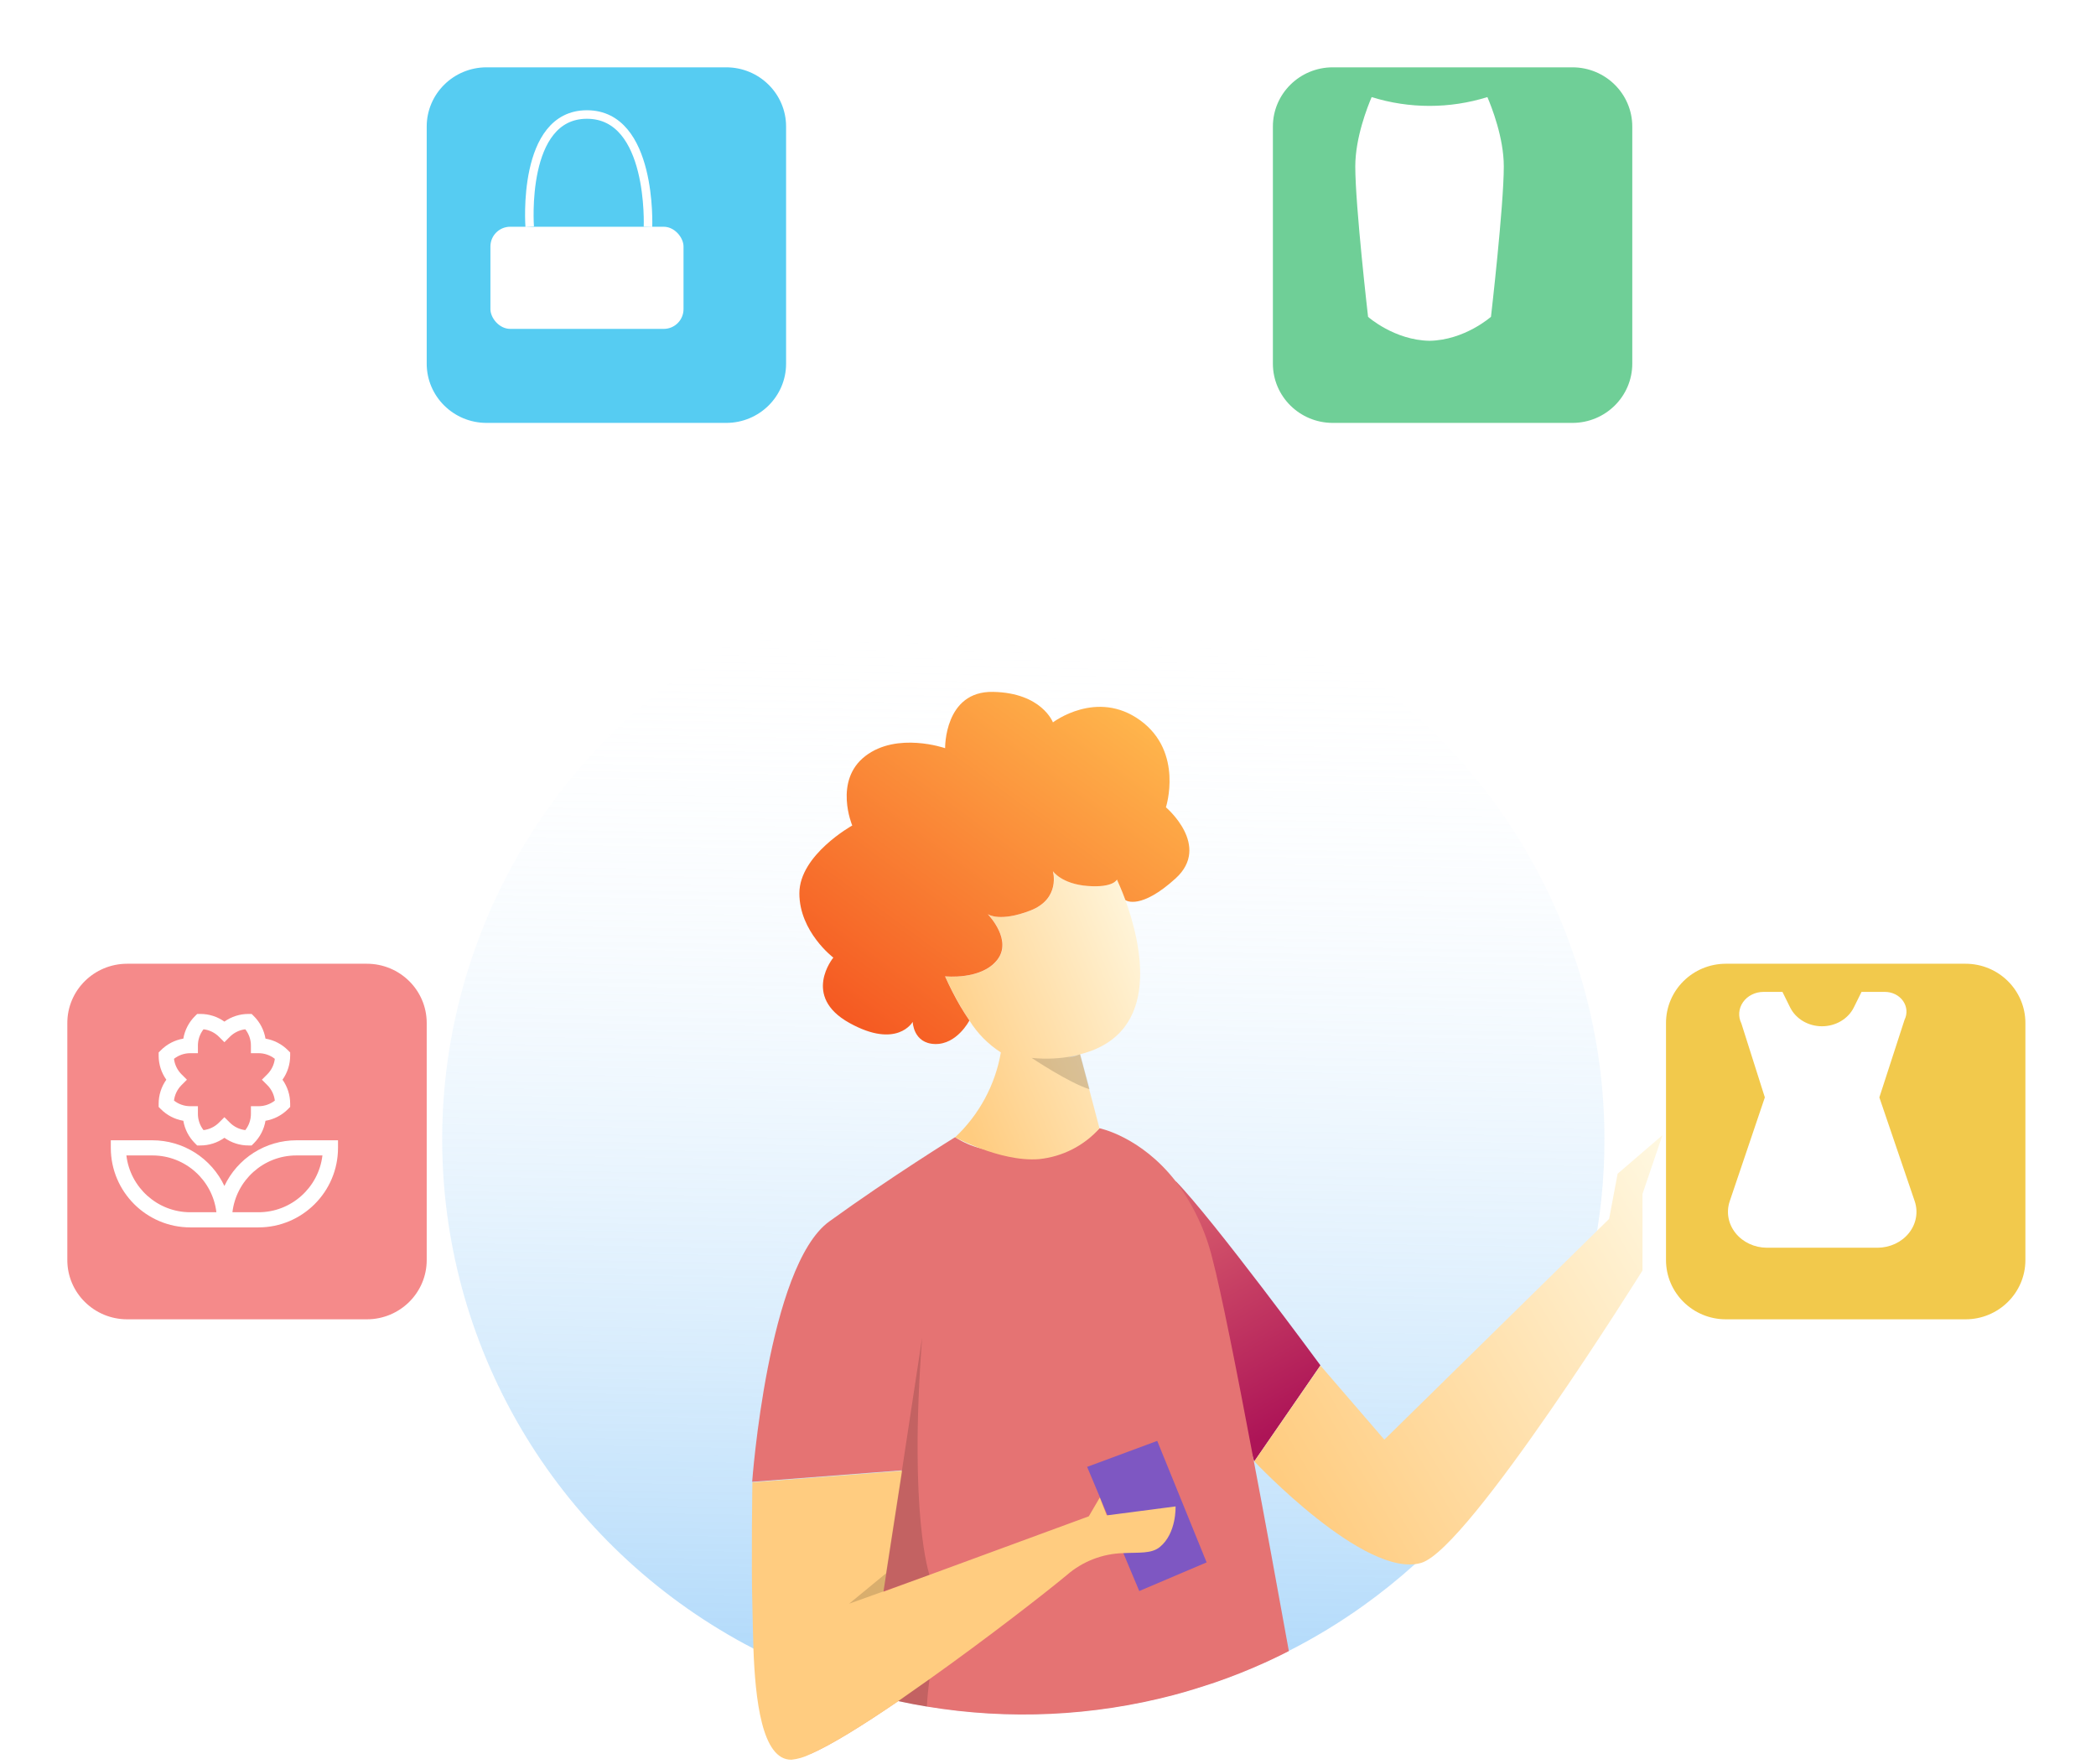 <svg width="467" height="393" viewBox="0 0 467 393" fill="none" xmlns="http://www.w3.org/2000/svg">
<path d="M357.48 253.865C357.496 271.672 353.751 289.286 346.486 305.577C339.221 321.869 328.596 336.479 315.292 348.471C311.591 351.81 307.701 354.937 303.639 357.837C298.426 361.558 292.939 364.887 287.223 367.795H287.163C285.945 368.428 284.707 369.03 283.459 369.613C282.889 369.89 282.33 370.147 281.751 370.404C278.136 372.044 274.429 373.516 270.628 374.82C267.632 375.808 264.556 376.796 261.451 377.606C243.538 382.32 224.813 383.192 206.532 380.164C204.365 379.809 202.228 379.404 200.101 378.939L198.304 378.534C192.878 377.28 187.541 375.676 182.327 373.733C179.298 372.607 176.329 371.372 173.42 370.028C172.292 369.504 171.163 368.971 170.055 368.418C169.296 368.042 168.547 367.657 167.798 367.272C147.481 356.715 130.365 341.005 118.202 321.751C106.039 302.497 99.267 280.391 98.578 257.695C97.89 235 103.311 212.532 114.285 192.591C125.26 172.65 141.393 155.953 161.034 144.21C180.675 132.467 203.118 126.1 226.064 125.761C249.01 125.421 271.635 131.122 291.623 142.278C311.61 153.435 328.241 169.647 339.813 189.254C351.385 208.862 357.482 231.16 357.48 253.865Z" fill="url(#paint0_linear_0_25)"/>
<path d="M261.93 263.132C270.178 271.53 294.203 304.211 294.203 304.211L279.444 325.62L266.174 283.089L261.93 263.132Z" fill="url(#paint1_linear_0_25)"/>
<path d="M287.163 367.864C285.945 368.497 284.707 369.099 283.458 369.682C282.889 369.959 282.33 370.216 281.751 370.473C278.136 372.113 274.428 373.585 270.627 374.889C267.632 375.877 264.556 376.865 261.451 377.675C243.538 382.389 224.813 383.262 206.531 380.234C204.365 379.878 202.228 379.473 200.101 379.008C192.312 384.324 185.123 388.819 180.36 390.864L180.749 387.574L182.367 373.812L186.111 341.793L200.95 327.596L167.589 330.154C167.589 330.154 171.093 282.041 184.773 272.142C198.453 262.243 212.802 253.371 212.802 253.371C214.514 254.488 216.4 255.319 218.384 255.831C223.129 257.129 228.061 257.626 232.973 257.303C238.824 257.036 244.675 251.652 244.955 251.375C244.955 251.375 254.142 253.183 261.93 263.172C265.815 268.313 268.604 274.182 270.128 280.421C272.045 287.722 275.45 304.774 279.325 325.373C281.861 338.631 284.527 353.332 287.163 367.864Z" fill="url(#paint2_linear_0_25)"/>
<path d="M294.203 304.25L308.442 320.759L358.518 271.579L360.416 261.512L370.401 252.927L365.957 266.017V283.069C365.957 283.069 327.334 345.013 316.69 348.204C304.238 351.949 279.464 325.6 279.464 325.6L294.203 304.25Z" fill="url(#paint3_linear_0_25)"/>
<path d="M242.219 326.825L253.832 354.488L268.84 348.105L257.836 321.036L242.219 326.825Z" fill="#7E57C2"/>
<path d="M258.395 344.697C256.528 346.218 253.742 345.863 250.287 346.041C245.646 346.162 241.194 347.888 237.706 350.921C233.063 354.784 220.082 364.891 207.101 374.118C204.744 375.788 202.388 377.438 200.111 379.058C192.322 384.373 185.133 388.868 180.37 390.913C179.118 391.528 177.766 391.919 176.376 392.069C169.706 392.237 168.278 378.406 167.868 367.37C167.738 363.705 167.709 360.356 167.639 357.936C167.359 348.254 167.639 330.273 167.639 330.273L201 327.704L197.465 350.565L196.846 354.606V354.636L206.831 350.98L207.141 350.872L242.589 337.841L245.035 333.662L246.593 337.613H246.742L261.92 335.638C261.92 335.638 262.18 341.625 258.395 344.697Z" fill="url(#paint4_linear_0_25)"/>
<path d="M250.737 200.516C249.868 198.165 249.119 196.564 248.899 196.09V195.971C248.899 195.971 248.13 197.848 242.339 197.394C236.547 196.94 234.63 194.094 234.63 194.094C234.63 194.094 236.448 200.259 229.548 202.897C222.907 205.446 220.291 203.796 220.112 203.677C220.461 204.053 225.653 209.546 222.208 213.903C218.644 218.418 210.625 217.528 210.625 217.528V217.588C211.635 219.849 212.765 222.055 214.011 224.197C214.67 225.323 215.319 226.361 216.008 227.329V227.398C217.776 230.244 220.164 232.664 222.997 234.482C221.752 241.711 218.175 248.348 212.802 253.401C214.61 254.334 216.474 255.155 218.384 255.861C222.109 257.254 227.111 258.637 231.575 258.252C236.747 257.705 241.525 255.266 244.975 251.415L242.688 242.731L240.631 234.906C259.224 230.214 254.112 209.803 250.737 200.516ZM239.593 235.193L239.922 235.114L240.452 234.966C239.682 235.295 238.868 235.515 238.035 235.618C238.465 235.509 238.904 235.39 239.363 235.252L239.593 235.193Z" fill="url(#paint5_linear_0_25)"/>
<path d="M261.93 195.715C254.261 202.689 250.946 200.723 250.737 200.536V200.516C249.868 198.165 249.119 196.564 248.909 196.09L248.859 195.971C248.859 195.971 248.08 197.848 242.289 197.394C236.497 196.94 234.59 194.094 234.59 194.094C234.59 194.094 236.408 200.259 229.508 202.897C222.857 205.446 220.241 203.796 220.072 203.677C220.421 204.043 225.613 209.536 222.168 213.893C218.604 218.408 210.586 217.528 210.586 217.528V217.578C211.594 219.842 212.724 222.052 213.971 224.197C214.636 225.317 215.302 226.361 215.968 227.329V227.398C215.968 227.398 213.232 232.723 208.349 232.614C203.466 232.506 203.356 227.675 203.356 227.675C203.356 227.675 199.901 233.839 189.227 227.902C178.553 221.964 185.672 213.359 185.672 213.359C185.672 213.359 178.103 207.629 178.103 199.044C178.103 190.459 189.886 183.928 189.886 183.928C189.886 183.928 185.672 173.96 192.782 168.467C199.891 162.974 210.576 166.698 210.576 166.698C210.576 166.698 210.366 153.944 221.25 154.152C232.134 154.359 234.6 160.949 234.6 160.949C234.6 160.949 244.386 153.46 254.072 160.514C263.757 167.568 259.773 179.868 259.773 179.868C259.773 179.868 269.928 188.453 261.93 195.715Z" fill="url(#paint6_linear_0_25)"/>
<path opacity="0.15" d="M242.768 242.701C238.125 241.249 229.867 235.707 229.867 235.707C233.126 236.047 236.419 235.874 239.623 235.193L239.952 235.114L240.592 234.926H240.681L242.768 242.701Z" fill="black"/>
<path opacity="0.15" d="M205.453 298.046L200.95 327.685L197.415 350.546L189.187 357.313L207.091 350.882C207.091 350.882 202.447 337.762 205.453 298.046Z" fill="black"/>
<path opacity="0.15" d="M200.081 379.008C202.208 379.473 204.345 379.878 206.512 380.233C206.621 378.208 206.821 376.163 207.101 374.118L200.081 379.008Z" fill="black"/>
<g filter="url(#filter0_d_0_25)">
<path d="M156.805 10H103.413C96.045 10 90.073 15.909 90.073 23.199V76.025C90.073 83.314 96.045 89.224 103.413 89.224H156.805C164.172 89.224 170.145 83.314 170.145 76.025V23.199C170.145 15.909 164.172 10 156.805 10Z" fill="#56CCF2"/>
</g>
<rect x="109.268" y="50.522" width="43.024" height="22.754" rx="4.4" fill="white"/>
<path d="M118.02 50.522C118.02 50.522 116.116 25.513 130.772 25.513C145.428 25.513 144.372 50.546 144.372 50.546" stroke="white" stroke-width="1.9"/>
<g filter="url(#filter1_d_0_25)">
<path d="M432.928 209.726H379.537C372.169 209.726 366.196 215.635 366.196 222.925V275.75C366.196 283.04 372.169 288.949 379.537 288.949H432.928C440.296 288.949 446.269 283.04 446.269 275.75V222.925C446.269 215.635 440.296 209.726 432.928 209.726Z" fill="#F2C94C"/>
</g>
<path d="M418.731 244.504L424.342 227.22C425.018 225.859 424.894 224.277 424.013 223.02C423.132 221.762 421.615 221.001 419.986 221H414.757L413.015 224.518C411.738 227.042 408.981 228.657 405.948 228.657C402.915 228.657 400.157 227.042 398.881 224.518L397.138 221H392.912C391.07 221 389.355 221.859 388.359 223.28C387.363 224.702 387.224 226.49 387.989 228.027L393.217 244.504L385.375 267.687C384.577 270.101 385.068 272.719 386.7 274.75C388.332 276.78 390.912 277.985 393.661 278H418.347C421.095 277.982 423.673 276.776 425.303 274.746C426.932 272.716 427.422 270.1 426.625 267.687L418.731 244.504Z" fill="white"/>
<g filter="url(#filter2_d_0_25)">
<path d="M76.732 209.726H23.34C15.973 209.726 10 215.635 10 222.925V275.75C10 283.04 15.973 288.949 23.34 288.949H76.732C84.1 288.949 90.073 283.04 90.073 275.75V222.925C90.073 215.635 84.1 209.726 76.732 209.726Z" fill="#F58A8A"/>
</g>
<path d="M66.031 254.062C62.669 254.066 59.377 255.024 56.539 256.826C53.701 258.628 51.433 261.199 50 264.24C48.567 261.199 46.299 258.628 43.461 256.826C40.623 255.024 37.331 254.066 33.969 254.062H24.688V255.75C24.688 265.52 32.636 273.469 42.406 273.469H57.594C67.364 273.469 75.312 265.52 75.312 255.75V254.062H66.031ZM42.406 270.094C35.068 270.094 28.999 264.555 28.161 257.438H33.969C41.307 257.438 47.376 262.977 48.214 270.094H42.406ZM57.594 270.094H51.786C52.624 262.977 58.693 257.438 66.031 257.438H71.839C71.001 264.555 64.932 270.094 57.594 270.094Z" fill="white"/>
<path d="M40.848 249.714C41.167 251.612 42.073 253.362 43.437 254.719L43.931 255.213H44.63C46.555 255.219 48.432 254.621 50 253.505C51.568 254.621 53.445 255.219 55.37 255.214H56.069L56.563 254.72C57.927 253.363 58.833 251.612 59.152 249.715C61.05 249.396 62.8 248.49 64.157 247.126L64.651 246.631V245.933C64.656 244.008 64.059 242.13 62.943 240.562C64.059 238.995 64.656 237.117 64.651 235.193V234.494L64.157 234C62.8 232.635 61.05 231.73 59.152 231.411C58.833 229.513 57.928 227.763 56.563 226.406L56.069 225.912H55.37C53.446 225.906 51.568 226.503 50 227.62C48.432 226.503 46.555 225.906 44.63 225.911H43.931L43.437 226.405C42.073 227.762 41.167 229.513 40.848 231.41C38.95 231.729 37.2 232.635 35.843 233.999L35.349 234.493V235.192C35.344 237.117 35.941 238.995 37.057 240.562C35.941 242.13 35.343 244.008 35.349 245.932V246.631L35.843 247.125C37.2 248.49 38.95 249.395 40.848 249.714V249.714ZM40.454 239.369C39.518 238.439 38.924 237.22 38.767 235.91C39.804 235.094 41.087 234.652 42.406 234.656H44.094V232.969C44.09 231.649 44.532 230.367 45.347 229.329C46.657 229.486 47.876 230.081 48.806 231.017L50 232.209L51.193 231.016C52.123 230.08 53.342 229.486 54.653 229.329C55.468 230.366 55.91 231.649 55.906 232.969V234.656H57.594C58.913 234.652 60.196 235.094 61.233 235.91C61.076 237.22 60.481 238.439 59.545 239.369L58.353 240.562L59.546 241.756C60.482 242.686 61.077 243.905 61.234 245.215C60.196 246.031 58.914 246.473 57.594 246.469H55.906V248.156C55.91 249.476 55.468 250.758 54.653 251.796C53.343 251.638 52.124 251.044 51.194 250.108L50 248.916L48.807 250.108C47.876 251.044 46.658 251.639 45.347 251.796C44.532 250.758 44.09 249.476 44.094 248.156V246.469H42.406C41.087 246.473 39.804 246.031 38.767 245.215C38.924 243.905 39.519 242.686 40.454 241.756L41.647 240.562L40.454 239.369Z" fill="white"/>
<g filter="url(#filter3_d_0_25)">
<path d="M345.339 10H291.948C284.58 10 278.607 15.909 278.607 23.199V76.025C278.607 83.314 284.58 89.224 291.948 89.224H345.339C352.707 89.224 358.68 83.314 358.68 76.025V23.199C358.68 15.909 352.707 10 345.339 10Z" fill="#6FCF97"/>
</g>
<path d="M331.399 21.634C323.002 24.245 314.008 24.245 305.612 21.634C304.679 23.816 301.964 30.674 301.964 37.092C301.964 45.915 304.814 70.598 304.814 70.598C304.814 70.598 310.677 75.81 318.509 75.929C326.334 75.795 332.197 70.583 332.197 70.583C332.197 70.583 335.054 45.885 335.054 37.077C335.054 30.674 332.331 23.816 331.399 21.634Z" fill="white"/>
<defs>
<filter id="filter0_d_0_25" x="80.073" y="0" width="110.072" height="109.224" filterUnits="userSpaceOnUse" color-interpolation-filters="sRGB">
<feFlood flood-opacity="0" result="BackgroundImageFix"/>
<feColorMatrix in="SourceAlpha" type="matrix" values="0 0 0 0 0 0 0 0 0 0 0 0 0 0 0 0 0 0 127 0" result="hardAlpha"/>
<feOffset dx="5" dy="5"/>
<feGaussianBlur stdDeviation="7.5"/>
<feColorMatrix type="matrix" values="0 0 0 0 0 0 0 0 0 0 0 0 0 0 0 0 0 0 0.15 0"/>
<feBlend mode="normal" in2="BackgroundImageFix" result="effect1_dropShadow_0_25"/>
<feBlend mode="normal" in="SourceGraphic" in2="effect1_dropShadow_0_25" result="shape"/>
</filter>
<filter id="filter1_d_0_25" x="356.196" y="199.726" width="110.072" height="109.224" filterUnits="userSpaceOnUse" color-interpolation-filters="sRGB">
<feFlood flood-opacity="0" result="BackgroundImageFix"/>
<feColorMatrix in="SourceAlpha" type="matrix" values="0 0 0 0 0 0 0 0 0 0 0 0 0 0 0 0 0 0 127 0" result="hardAlpha"/>
<feOffset dx="5" dy="5"/>
<feGaussianBlur stdDeviation="7.5"/>
<feColorMatrix type="matrix" values="0 0 0 0 0 0 0 0 0 0 0 0 0 0 0 0 0 0 0.15 0"/>
<feBlend mode="normal" in2="BackgroundImageFix" result="effect1_dropShadow_0_25"/>
<feBlend mode="normal" in="SourceGraphic" in2="effect1_dropShadow_0_25" result="shape"/>
</filter>
<filter id="filter2_d_0_25" x="0" y="199.726" width="110.072" height="109.224" filterUnits="userSpaceOnUse" color-interpolation-filters="sRGB">
<feFlood flood-opacity="0" result="BackgroundImageFix"/>
<feColorMatrix in="SourceAlpha" type="matrix" values="0 0 0 0 0 0 0 0 0 0 0 0 0 0 0 0 0 0 127 0" result="hardAlpha"/>
<feOffset dx="5" dy="5"/>
<feGaussianBlur stdDeviation="7.5"/>
<feColorMatrix type="matrix" values="0 0 0 0 0 0 0 0 0 0 0 0 0 0 0 0 0 0 0.15 0"/>
<feBlend mode="normal" in2="BackgroundImageFix" result="effect1_dropShadow_0_25"/>
<feBlend mode="normal" in="SourceGraphic" in2="effect1_dropShadow_0_25" result="shape"/>
</filter>
<filter id="filter3_d_0_25" x="268.607" y="0" width="110.072" height="109.224" filterUnits="userSpaceOnUse" color-interpolation-filters="sRGB">
<feFlood flood-opacity="0" result="BackgroundImageFix"/>
<feColorMatrix in="SourceAlpha" type="matrix" values="0 0 0 0 0 0 0 0 0 0 0 0 0 0 0 0 0 0 127 0" result="hardAlpha"/>
<feOffset dx="5" dy="5"/>
<feGaussianBlur stdDeviation="7.5"/>
<feColorMatrix type="matrix" values="0 0 0 0 0 0 0 0 0 0 0 0 0 0 0 0 0 0 0.15 0"/>
<feBlend mode="normal" in2="BackgroundImageFix" result="effect1_dropShadow_0_25"/>
<feBlend mode="normal" in="SourceGraphic" in2="effect1_dropShadow_0_25" result="shape"/>
</filter>
<linearGradient id="paint0_linear_0_25" x1="228.531" y1="139.657" x2="224.196" y2="392.147" gradientUnits="userSpaceOnUse">
<stop stop-color="white" stop-opacity="0"/>
<stop offset="1" stop-color="#64B5F6" stop-opacity="0.6"/>
</linearGradient>
<linearGradient id="paint1_linear_0_25" x1="252.154" y1="254.646" x2="287.28" y2="317.03" gradientUnits="userSpaceOnUse">
<stop stop-color="#E57373"/>
<stop offset="1" stop-color="#AD1457"/>
</linearGradient>
<linearGradient id="paint2_linear_0_25" x1="54765.3" y1="77155.5" x2="51070.8" y2="95585.1" gradientUnits="userSpaceOnUse">
<stop stop-color="#E57373"/>
<stop offset="1" stop-color="#AD1457"/>
</linearGradient>
<linearGradient id="paint3_linear_0_25" x1="383.951" y1="277.477" x2="287.724" y2="333.82" gradientUnits="userSpaceOnUse">
<stop stop-color="#FFF8E1"/>
<stop offset="1" stop-color="#FFCC80"/>
</linearGradient>
<linearGradient id="paint4_linear_0_25" x1="42135.4" y1="43270.3" x2="36949.5" y2="39736.1" gradientUnits="userSpaceOnUse">
<stop stop-color="#FFF8E1"/>
<stop offset="1" stop-color="#FFCC80"/>
</linearGradient>
<linearGradient id="paint5_linear_0_25" x1="260.512" y1="210.577" x2="207.936" y2="232.461" gradientUnits="userSpaceOnUse">
<stop stop-color="#FFF8E1"/>
<stop offset="1" stop-color="#FFCC80"/>
</linearGradient>
<linearGradient id="paint6_linear_0_25" x1="248.41" y1="153.776" x2="187.528" y2="236.92" gradientUnits="userSpaceOnUse">
<stop stop-color="#FFB74D"/>
<stop offset="1" stop-color="#F4511E"/>
</linearGradient>
</defs>
</svg>

